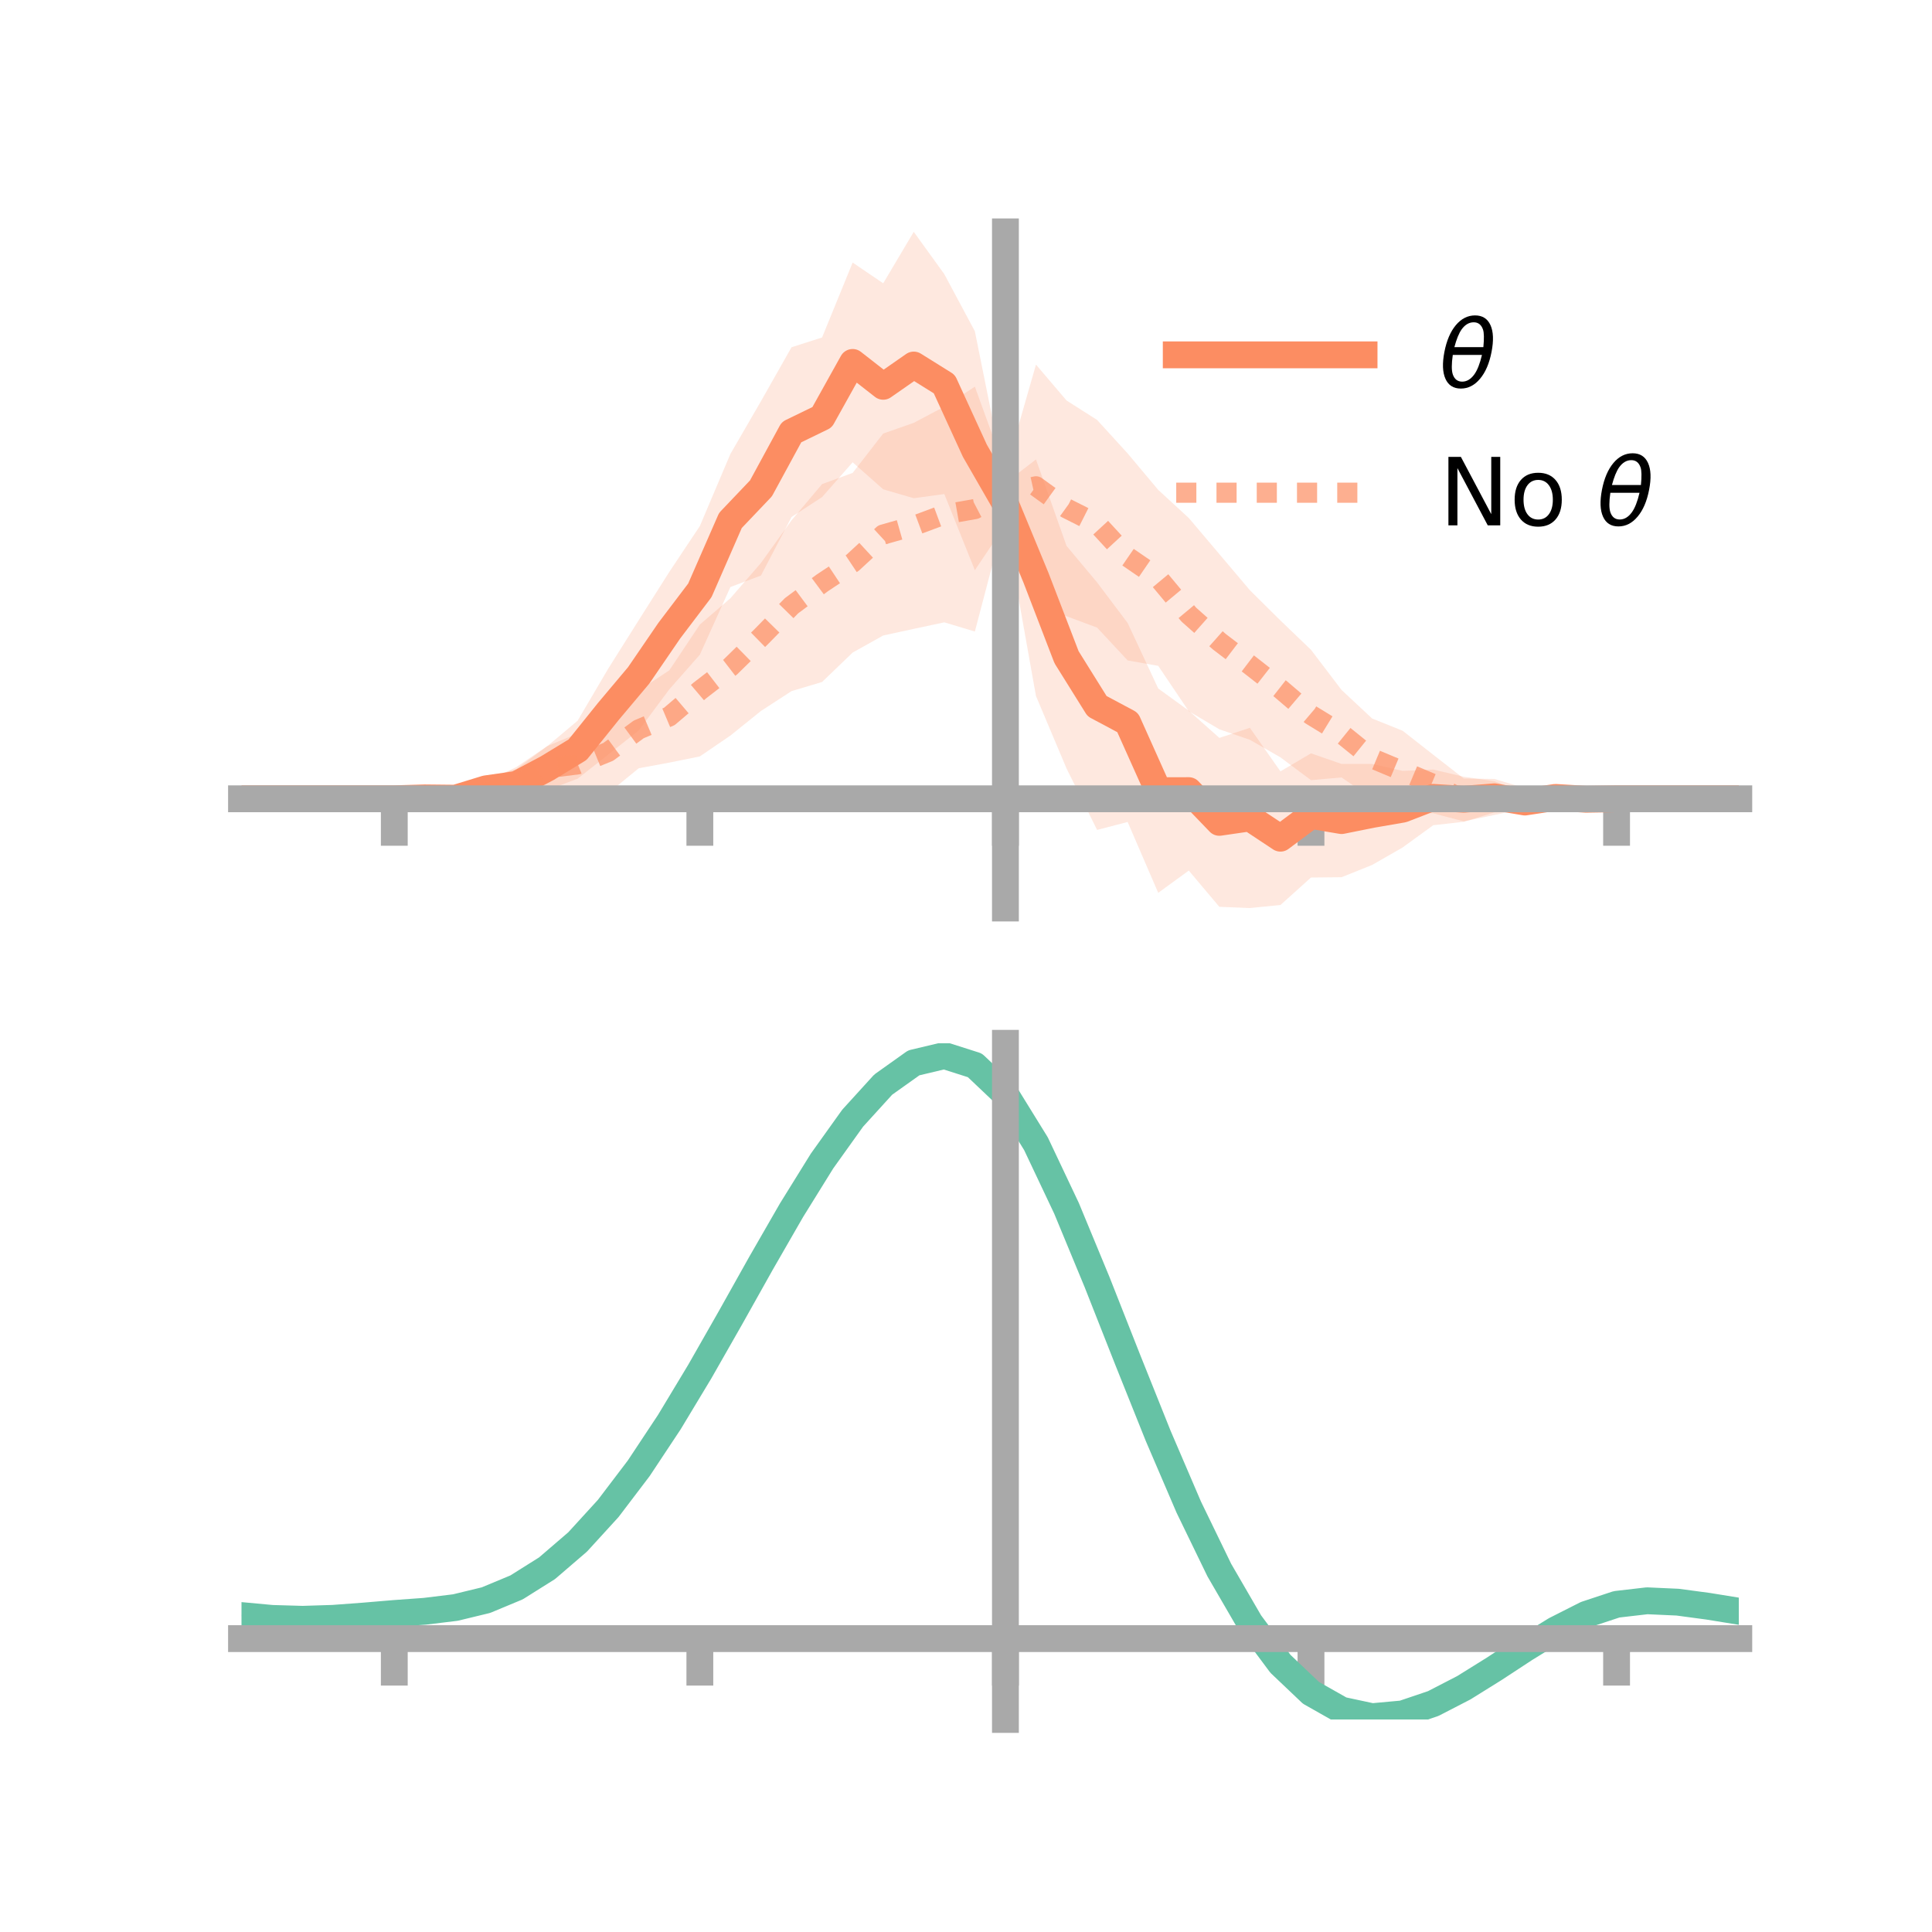 <?xml version="1.0" encoding="utf-8" standalone="no"?>
<!DOCTYPE svg PUBLIC "-//W3C//DTD SVG 1.1//EN"
  "http://www.w3.org/Graphics/SVG/1.1/DTD/svg11.dtd">
<!-- Created with matplotlib (https://matplotlib.org/) -->
<svg height="144pt" version="1.1" viewBox="0 0 144 144" width="144pt" xmlns="http://www.w3.org/2000/svg" xmlns:xlink="http://www.w3.org/1999/xlink">
 <defs>
  <style type="text/css">*{stroke-linecap:butt;stroke-linejoin:round;}</style>
 </defs>
 <g id="figure_1">
  <g id="patch_1">
   <path d="M 0 144 
L 144 144 
L 144 0 
L 0 0 
z
" style="fill:none;"/>
  </g>
  <g id="axes_1">
   <g id="patch_2">
    <path d="M 18 67.68 
L 129.6 67.68 
L 129.6 17.28 
L 18 17.28 
z
" style="fill:none;"/>
   </g>
   <g id="PolyCollection_1">
    <path clip-path="url(#p417b846035)" d="M 18 59.536 
L 18 59.536 
L 20.278 59.536 
L 22.555 59.536 
L 24.833 59.536 
L 27.11 59.536 
L 29.388 59.536 
L 31.665 59.273 
L 33.943 59.067 
L 36.22 58.019 
L 38.498 57.313 
L 40.776 55.628 
L 43.053 53.717 
L 45.331 49.842 
L 47.608 46.224 
L 49.886 42.628 
L 52.163 39.208 
L 54.441 33.832 
L 56.718 29.904 
L 58.996 25.882 
L 61.273 25.154 
L 63.551 19.57 
L 65.829 21.115 
L 68.106 17.28 
L 70.384 20.434 
L 72.661 24.692 
L 74.939 36.002 
L 77.216 34.243 
L 79.494 40.688 
L 81.771 43.41 
L 84.049 46.435 
L 86.327 51.316 
L 88.604 52.967 
L 90.882 54.999 
L 93.159 54.247 
L 95.437 57.494 
L 97.714 56.149 
L 99.992 56.94 
L 102.269 56.94 
L 104.547 57.459 
L 106.824 57.356 
L 109.102 57.895 
L 111.38 58.229 
L 113.657 59.073 
L 115.935 59.004 
L 118.212 59.391 
L 120.49 59.536 
L 122.767 59.536 
L 125.045 59.536 
L 127.322 59.536 
L 129.6 59.536 
L 129.6 59.536 
L 129.6 59.536 
L 127.322 59.536 
L 125.045 59.536 
L 122.767 59.536 
L 120.49 59.536 
L 118.212 59.756 
L 115.935 59.863 
L 113.657 60.485 
L 111.38 60.552 
L 109.102 61.252 
L 106.824 61.508 
L 104.547 63.163 
L 102.269 64.469 
L 99.992 65.383 
L 97.714 65.406 
L 95.437 67.454 
L 93.159 67.68 
L 90.882 67.589 
L 88.604 64.888 
L 86.327 66.547 
L 84.049 61.265 
L 81.771 61.858 
L 79.494 57.279 
L 77.216 51.88 
L 74.939 39.109 
L 72.661 42.5 
L 70.384 36.823 
L 68.106 37.134 
L 65.829 36.471 
L 63.551 34.456 
L 61.273 37.05 
L 58.996 38.534 
L 56.718 42.896 
L 54.441 43.753 
L 52.163 48.797 
L 49.886 51.379 
L 47.608 54.443 
L 45.331 56.243 
L 43.053 58.038 
L 40.776 58.899 
L 38.498 59.624 
L 36.22 59.568 
L 33.943 59.919 
L 31.665 59.665 
L 29.388 59.537 
L 27.11 59.536 
L 24.833 59.536 
L 22.555 59.536 
L 20.278 59.536 
L 18 59.536 
z
" style="fill:#fc8d62;fill-opacity:0.2;"/>
   </g>
   <g id="PolyCollection_2">
    <path clip-path="url(#p417b846035)" d="M 18 59.536 
L 18 59.536 
L 20.278 59.536 
L 22.555 59.536 
L 24.833 59.536 
L 27.11 59.536 
L 29.388 59.536 
L 31.665 59.372 
L 33.943 58.84 
L 36.22 58.268 
L 38.498 57.166 
L 40.776 55.615 
L 43.053 54.668 
L 45.331 52.961 
L 47.608 51.467 
L 49.886 49.964 
L 52.163 46.551 
L 54.441 44.589 
L 56.718 41.958 
L 58.996 38.785 
L 61.273 36.08 
L 63.551 35.248 
L 65.829 32.313 
L 68.106 31.516 
L 70.384 30.309 
L 72.661 28.818 
L 74.939 35.111 
L 77.216 27.176 
L 79.494 29.851 
L 81.771 31.3 
L 84.049 33.797 
L 86.327 36.513 
L 88.604 38.607 
L 90.882 41.299 
L 93.159 43.991 
L 95.437 46.248 
L 97.714 48.433 
L 99.992 51.425 
L 102.269 53.553 
L 104.547 54.468 
L 106.824 56.253 
L 109.102 58.029 
L 111.38 58.057 
L 113.657 58.741 
L 115.935 59.036 
L 118.212 59.402 
L 120.49 59.536 
L 122.767 59.536 
L 125.045 59.536 
L 127.322 59.536 
L 129.6 59.536 
L 129.6 59.536 
L 129.6 59.536 
L 127.322 59.536 
L 125.045 59.536 
L 122.767 59.536 
L 120.49 59.536 
L 118.212 59.684 
L 115.935 60.088 
L 113.657 60.266 
L 111.38 60.744 
L 109.102 61.22 
L 106.824 60.619 
L 104.547 60.492 
L 102.269 59.502 
L 99.992 57.947 
L 97.714 58.148 
L 95.437 56.448 
L 93.159 55.14 
L 90.882 54.358 
L 88.604 53.008 
L 86.327 49.63 
L 84.049 49.224 
L 81.771 46.778 
L 79.494 45.931 
L 77.216 45.315 
L 74.939 38.398 
L 72.661 47.071 
L 70.384 46.385 
L 68.106 46.872 
L 65.829 47.366 
L 63.551 48.639 
L 61.273 50.831 
L 58.996 51.512 
L 56.718 52.991 
L 54.441 54.824 
L 52.163 56.379 
L 49.886 56.84 
L 47.608 57.262 
L 45.331 59.122 
L 43.053 59.277 
L 40.776 58.905 
L 38.498 59.889 
L 36.22 59.872 
L 33.943 59.88 
L 31.665 59.65 
L 29.388 59.536 
L 27.11 59.536 
L 24.833 59.536 
L 22.555 59.536 
L 20.278 59.536 
L 18 59.536 
z
" style="fill:#fc8d62;fill-opacity:0.2;"/>
   </g>
   <g id="matplotlib.axis_1">
    <g id="xtick_1">
     <g id="line2d_1">
      <defs>
       <path d="M 0 0 
L 0 3.5 
" id="mf47e5069aa" style="stroke:#a9a9a9;stroke-width:2;"/>
      </defs>
      <g>
       <use style="fill:#a9a9a9;stroke:#a9a9a9;stroke-width:2;" x="29.388" xlink:href="#mf47e5069aa" y="59.536"/>
      </g>
     </g>
    </g>
    <g id="xtick_2">
     <g id="line2d_2">
      <g>
       <use style="fill:#a9a9a9;stroke:#a9a9a9;stroke-width:2;" x="52.163" xlink:href="#mf47e5069aa" y="59.536"/>
      </g>
     </g>
    </g>
    <g id="xtick_3">
     <g id="line2d_3">
      <g>
       <use style="fill:#a9a9a9;stroke:#a9a9a9;stroke-width:2;" x="74.939" xlink:href="#mf47e5069aa" y="59.536"/>
      </g>
     </g>
    </g>
    <g id="xtick_4">
     <g id="line2d_4">
      <g>
       <use style="fill:#a9a9a9;stroke:#a9a9a9;stroke-width:2;" x="97.714" xlink:href="#mf47e5069aa" y="59.536"/>
      </g>
     </g>
    </g>
    <g id="xtick_5">
     <g id="line2d_5">
      <g>
       <use style="fill:#a9a9a9;stroke:#a9a9a9;stroke-width:2;" x="120.49" xlink:href="#mf47e5069aa" y="59.536"/>
      </g>
     </g>
    </g>
   </g>
   <g id="matplotlib.axis_2"/>
   <g id="line2d_6">
    <path clip-path="url(#p417b846035)" d="M 18 59.536 
L 20.278 59.536 
L 22.555 59.536 
L 24.833 59.536 
L 27.11 59.536 
L 29.388 59.536 
L 31.665 59.469 
L 33.943 59.493 
L 36.22 58.794 
L 38.498 58.469 
L 40.776 57.263 
L 43.053 55.877 
L 45.331 53.042 
L 47.608 50.333 
L 49.886 47.004 
L 52.163 44.002 
L 54.441 38.793 
L 56.718 36.4 
L 58.996 32.208 
L 61.273 31.102 
L 63.551 27.013 
L 65.829 28.793 
L 68.106 27.207 
L 70.384 28.628 
L 72.661 33.596 
L 74.939 37.555 
L 77.216 43.061 
L 79.494 48.984 
L 81.771 52.634 
L 84.049 53.85 
L 86.327 58.931 
L 88.604 58.928 
L 90.882 61.294 
L 93.159 60.963 
L 95.437 62.474 
L 97.714 60.778 
L 99.992 61.162 
L 102.269 60.705 
L 104.547 60.311 
L 106.824 59.432 
L 109.102 59.573 
L 111.38 59.391 
L 113.657 59.779 
L 115.935 59.433 
L 118.212 59.573 
L 120.49 59.536 
L 122.767 59.536 
L 125.045 59.536 
L 127.322 59.536 
L 129.6 59.536 
" style="fill:none;stroke:#fc8d62;stroke-linecap:square;stroke-width:2;"/>
   </g>
   <g id="line2d_7">
    <path clip-path="url(#p417b846035)" d="M 18 59.536 
L 20.278 59.536 
L 22.555 59.536 
L 24.833 59.536 
L 27.11 59.536 
L 29.388 59.536 
L 31.665 59.511 
L 33.943 59.36 
L 36.22 59.07 
L 38.498 58.527 
L 40.776 57.26 
L 43.053 56.972 
L 45.331 56.041 
L 47.608 54.364 
L 49.886 53.402 
L 52.163 51.465 
L 54.441 49.706 
L 56.718 47.475 
L 58.996 45.148 
L 61.273 43.456 
L 63.551 41.943 
L 65.829 39.84 
L 68.106 39.194 
L 70.384 38.347 
L 72.661 37.944 
L 74.939 36.755 
L 77.216 36.246 
L 79.494 37.891 
L 81.771 39.039 
L 84.049 41.51 
L 86.327 43.072 
L 88.604 45.807 
L 90.882 47.829 
L 93.159 49.565 
L 95.437 51.348 
L 97.714 53.29 
L 99.992 54.686 
L 102.269 56.527 
L 104.547 57.48 
L 106.824 58.436 
L 109.102 59.624 
L 111.38 59.4 
L 113.657 59.504 
L 115.935 59.562 
L 118.212 59.543 
L 120.49 59.536 
L 122.767 59.536 
L 125.045 59.536 
L 127.322 59.536 
L 129.6 59.536 
" style="fill:none;stroke:#fc8d62;stroke-dasharray:1.5,1.5;stroke-dashoffset:0;stroke-opacity:0.7;stroke-width:1.5;"/>
   </g>
   <g id="patch_3">
    <path d="M 74.939 67.68 
L 74.939 17.28 
" style="fill:none;stroke:#a9a9a9;stroke-linecap:square;stroke-linejoin:miter;stroke-width:2;"/>
   </g>
   <g id="patch_4">
    <path d="M 129.6 67.68 
L 129.6 17.28 
" style="fill:none;"/>
   </g>
   <g id="patch_5">
    <path d="M 18 59.536 
L 129.6 59.536 
" style="fill:none;stroke:#a9a9a9;stroke-linecap:square;stroke-linejoin:miter;stroke-width:2;"/>
   </g>
   <g id="patch_6">
    <path d="M 18 17.28 
L 129.6 17.28 
" style="fill:none;"/>
   </g>
   <g id="legend_1">
    <g id="line2d_8">
     <path d="M 87.67 26.449 
L 101.67 26.449 
" style="fill:none;stroke:#fc8d62;stroke-linecap:square;stroke-width:2;"/>
    </g>
    <g id="line2d_9"/>
    <g id="text_1">
     <!-- $\theta$ -->
     <g transform="translate(107.27 28.899)scale(0.07 -0.07)">
      <defs>
       <path d="M 45.516 34.672 
L 14.453 34.672 
Q 12.359 20.062 14.5 13.875 
Q 17.188 6.25 24.469 6.25 
Q 31.781 6.25 37.359 13.922 
Q 42.234 20.656 45.516 34.672 
z
M 47.016 42.969 
Q 48.344 56.844 46.625 61.719 
Q 43.953 69.438 36.766 69.438 
Q 29.297 69.438 23.828 61.812 
Q 19.531 55.672 16.156 42.969 
z
M 38.188 76.766 
Q 49.906 76.766 54.594 66.406 
Q 59.281 56.109 55.719 37.844 
Q 52.203 19.625 43.453 9.281 
Q 34.766 -1.125 23.047 -1.125 
Q 11.281 -1.125 6.641 9.281 
Q 2 19.625 5.516 37.844 
Q 9.078 56.109 17.719 66.406 
Q 26.422 76.766 38.188 76.766 
z
" id="DejaVuSans-Oblique-952"/>
      </defs>
      <use transform="translate(0 0.234)" xlink:href="#DejaVuSans-Oblique-952"/>
     </g>
    </g>
    <g id="line2d_10">
     <path d="M 87.67 36.724 
L 101.67 36.724 
" style="fill:none;stroke:#fc8d62;stroke-dasharray:1.5,1.5;stroke-dashoffset:0;stroke-opacity:0.7;stroke-width:1.5;"/>
    </g>
    <g id="line2d_11"/>
    <g id="text_2">
     <!-- No $\theta$ -->
     <g transform="translate(107.27 39.174)scale(0.07 -0.07)">
      <defs>
       <path d="M 9.812 72.906 
L 23.094 72.906 
L 55.422 11.922 
L 55.422 72.906 
L 64.984 72.906 
L 64.984 0 
L 51.703 0 
L 19.391 60.984 
L 19.391 0 
L 9.812 0 
z
" id="DejaVuSans-78"/>
       <path d="M 30.609 48.391 
Q 23.391 48.391 19.188 42.75 
Q 14.984 37.109 14.984 27.297 
Q 14.984 17.484 19.156 11.844 
Q 23.344 6.203 30.609 6.203 
Q 37.797 6.203 41.984 11.859 
Q 46.188 17.531 46.188 27.297 
Q 46.188 37.016 41.984 42.703 
Q 37.797 48.391 30.609 48.391 
z
M 30.609 56 
Q 42.328 56 49.016 48.375 
Q 55.719 40.766 55.719 27.297 
Q 55.719 13.875 49.016 6.219 
Q 42.328 -1.422 30.609 -1.422 
Q 18.844 -1.422 12.172 6.219 
Q 5.516 13.875 5.516 27.297 
Q 5.516 40.766 12.172 48.375 
Q 18.844 56 30.609 56 
z
" id="DejaVuSans-111"/>
       <path id="DejaVuSans-32"/>
      </defs>
      <use transform="translate(0 0.234)" xlink:href="#DejaVuSans-78"/>
      <use transform="translate(74.805 0.234)" xlink:href="#DejaVuSans-111"/>
      <use transform="translate(135.986 0.234)" xlink:href="#DejaVuSans-32"/>
      <use transform="translate(167.773 0.234)" xlink:href="#DejaVuSans-Oblique-952"/>
     </g>
    </g>
   </g>
  </g>
  <g id="axes_2">
   <g id="patch_7">
    <path d="M 18 128.16 
L 129.6 128.16 
L 129.6 77.76 
L 18 77.76 
z
" style="fill:none;"/>
   </g>
   <g id="PolyCollection_3">
    <path clip-path="url(#p9a0c12a8e9)" d="M 18 120.454 
L 18 120.378 
L 20.278 120.598 
L 22.555 120.664 
L 24.833 120.583 
L 27.11 120.405 
L 29.388 120.206 
L 31.665 120.035 
L 33.943 119.752 
L 36.22 119.194 
L 38.498 118.236 
L 40.776 116.784 
L 43.053 114.789 
L 45.331 112.243 
L 47.608 109.177 
L 49.886 105.66 
L 52.163 101.793 
L 54.441 97.706 
L 56.718 93.552 
L 58.996 89.508 
L 61.273 85.761 
L 63.551 82.511 
L 65.829 79.96 
L 68.106 78.311 
L 70.384 77.76 
L 72.661 78.497 
L 74.939 80.69 
L 77.216 84.427 
L 79.494 89.31 
L 81.771 94.891 
L 84.049 100.751 
L 86.327 106.526 
L 88.604 111.914 
L 90.882 116.683 
L 93.159 120.666 
L 95.437 123.767 
L 97.714 125.952 
L 99.992 127.252 
L 102.269 127.744 
L 104.547 127.541 
L 106.824 126.783 
L 109.102 125.625 
L 111.38 124.231 
L 113.657 122.764 
L 115.935 121.384 
L 118.212 120.244 
L 120.49 119.496 
L 122.767 119.235 
L 125.045 119.343 
L 127.322 119.658 
L 129.6 120.04 
L 129.6 120.141 
L 129.6 120.141 
L 127.322 119.785 
L 125.045 119.489 
L 122.767 119.392 
L 120.49 119.658 
L 118.212 120.417 
L 115.935 121.584 
L 113.657 123.008 
L 111.38 124.526 
L 109.102 125.968 
L 106.824 127.163 
L 104.547 127.944 
L 102.269 128.16 
L 99.992 127.678 
L 97.714 126.397 
L 95.437 124.257 
L 93.159 121.238 
L 90.882 117.374 
L 88.604 112.754 
L 86.327 107.531 
L 84.049 101.93 
L 81.771 96.24 
L 79.494 90.817 
L 77.216 86.07 
L 74.939 82.436 
L 72.661 80.309 
L 70.384 79.596 
L 68.106 80.13 
L 65.829 81.722 
L 63.551 84.178 
L 61.273 87.302 
L 58.996 90.896 
L 56.718 94.77 
L 54.441 98.742 
L 52.163 102.647 
L 49.886 106.339 
L 47.608 109.696 
L 45.331 112.626 
L 43.053 115.066 
L 40.776 116.988 
L 38.498 118.398 
L 36.22 119.336 
L 33.943 119.882 
L 31.665 120.155 
L 29.388 120.315 
L 27.11 120.499 
L 24.833 120.658 
L 22.555 120.723 
L 20.278 120.657 
L 18 120.454 
z
" style="fill:#66c2a5;fill-opacity:0.2;"/>
   </g>
   <g id="matplotlib.axis_3">
    <g id="xtick_6">
     <g id="line2d_12">
      <g>
       <use style="fill:#a9a9a9;stroke:#a9a9a9;stroke-width:2;" x="29.388" xlink:href="#mf47e5069aa" y="122.132"/>
      </g>
     </g>
    </g>
    <g id="xtick_7">
     <g id="line2d_13">
      <g>
       <use style="fill:#a9a9a9;stroke:#a9a9a9;stroke-width:2;" x="52.163" xlink:href="#mf47e5069aa" y="122.132"/>
      </g>
     </g>
    </g>
    <g id="xtick_8">
     <g id="line2d_14">
      <g>
       <use style="fill:#a9a9a9;stroke:#a9a9a9;stroke-width:2;" x="74.939" xlink:href="#mf47e5069aa" y="122.132"/>
      </g>
     </g>
    </g>
    <g id="xtick_9">
     <g id="line2d_15">
      <g>
       <use style="fill:#a9a9a9;stroke:#a9a9a9;stroke-width:2;" x="97.714" xlink:href="#mf47e5069aa" y="122.132"/>
      </g>
     </g>
    </g>
    <g id="xtick_10">
     <g id="line2d_16">
      <g>
       <use style="fill:#a9a9a9;stroke:#a9a9a9;stroke-width:2;" x="120.49" xlink:href="#mf47e5069aa" y="122.132"/>
      </g>
     </g>
    </g>
   </g>
   <g id="matplotlib.axis_4"/>
   <g id="line2d_17">
    <path clip-path="url(#p9a0c12a8e9)" d="M 18 120.416 
L 20.278 120.627 
L 22.555 120.693 
L 24.833 120.621 
L 27.11 120.452 
L 29.388 120.26 
L 31.665 120.095 
L 33.943 119.817 
L 36.22 119.265 
L 38.498 118.317 
L 40.776 116.886 
L 43.053 114.928 
L 45.331 112.434 
L 47.608 109.437 
L 49.886 105.999 
L 52.163 102.22 
L 54.441 98.224 
L 56.718 94.161 
L 58.996 90.202 
L 61.273 86.531 
L 63.551 83.345 
L 65.829 80.841 
L 68.106 79.22 
L 70.384 78.678 
L 72.661 79.403 
L 74.939 81.563 
L 77.216 85.248 
L 79.494 90.064 
L 81.771 95.565 
L 84.049 101.34 
L 86.327 107.028 
L 88.604 112.334 
L 90.882 117.029 
L 93.159 120.952 
L 95.437 124.012 
L 97.714 126.175 
L 99.992 127.465 
L 102.269 127.952 
L 104.547 127.743 
L 106.824 126.973 
L 109.102 125.797 
L 111.38 124.379 
L 113.657 122.886 
L 115.935 121.484 
L 118.212 120.331 
L 120.49 119.577 
L 122.767 119.313 
L 125.045 119.416 
L 127.322 119.722 
L 129.6 120.091 
" style="fill:none;stroke:#66c2a5;stroke-linecap:square;stroke-width:2;"/>
   </g>
   <g id="patch_8">
    <path d="M 74.939 128.16 
L 74.939 77.76 
" style="fill:none;stroke:#a9a9a9;stroke-linecap:square;stroke-linejoin:miter;stroke-width:2;"/>
   </g>
   <g id="patch_9">
    <path d="M 129.6 128.16 
L 129.6 77.76 
" style="fill:none;"/>
   </g>
   <g id="patch_10">
    <path d="M 18 122.132 
L 129.6 122.132 
" style="fill:none;stroke:#a9a9a9;stroke-linecap:square;stroke-linejoin:miter;stroke-width:2;"/>
   </g>
   <g id="patch_11">
    <path d="M 18 77.76 
L 129.6 77.76 
" style="fill:none;"/>
   </g>
  </g>
 </g>
 <defs>
  <clipPath id="p417b846035">
   <rect height="50.4" width="111.6" x="18" y="17.28"/>
  </clipPath>
  <clipPath id="p9a0c12a8e9">
   <rect height="50.4" width="111.6" x="18" y="77.76"/>
  </clipPath>
 </defs>
</svg>
